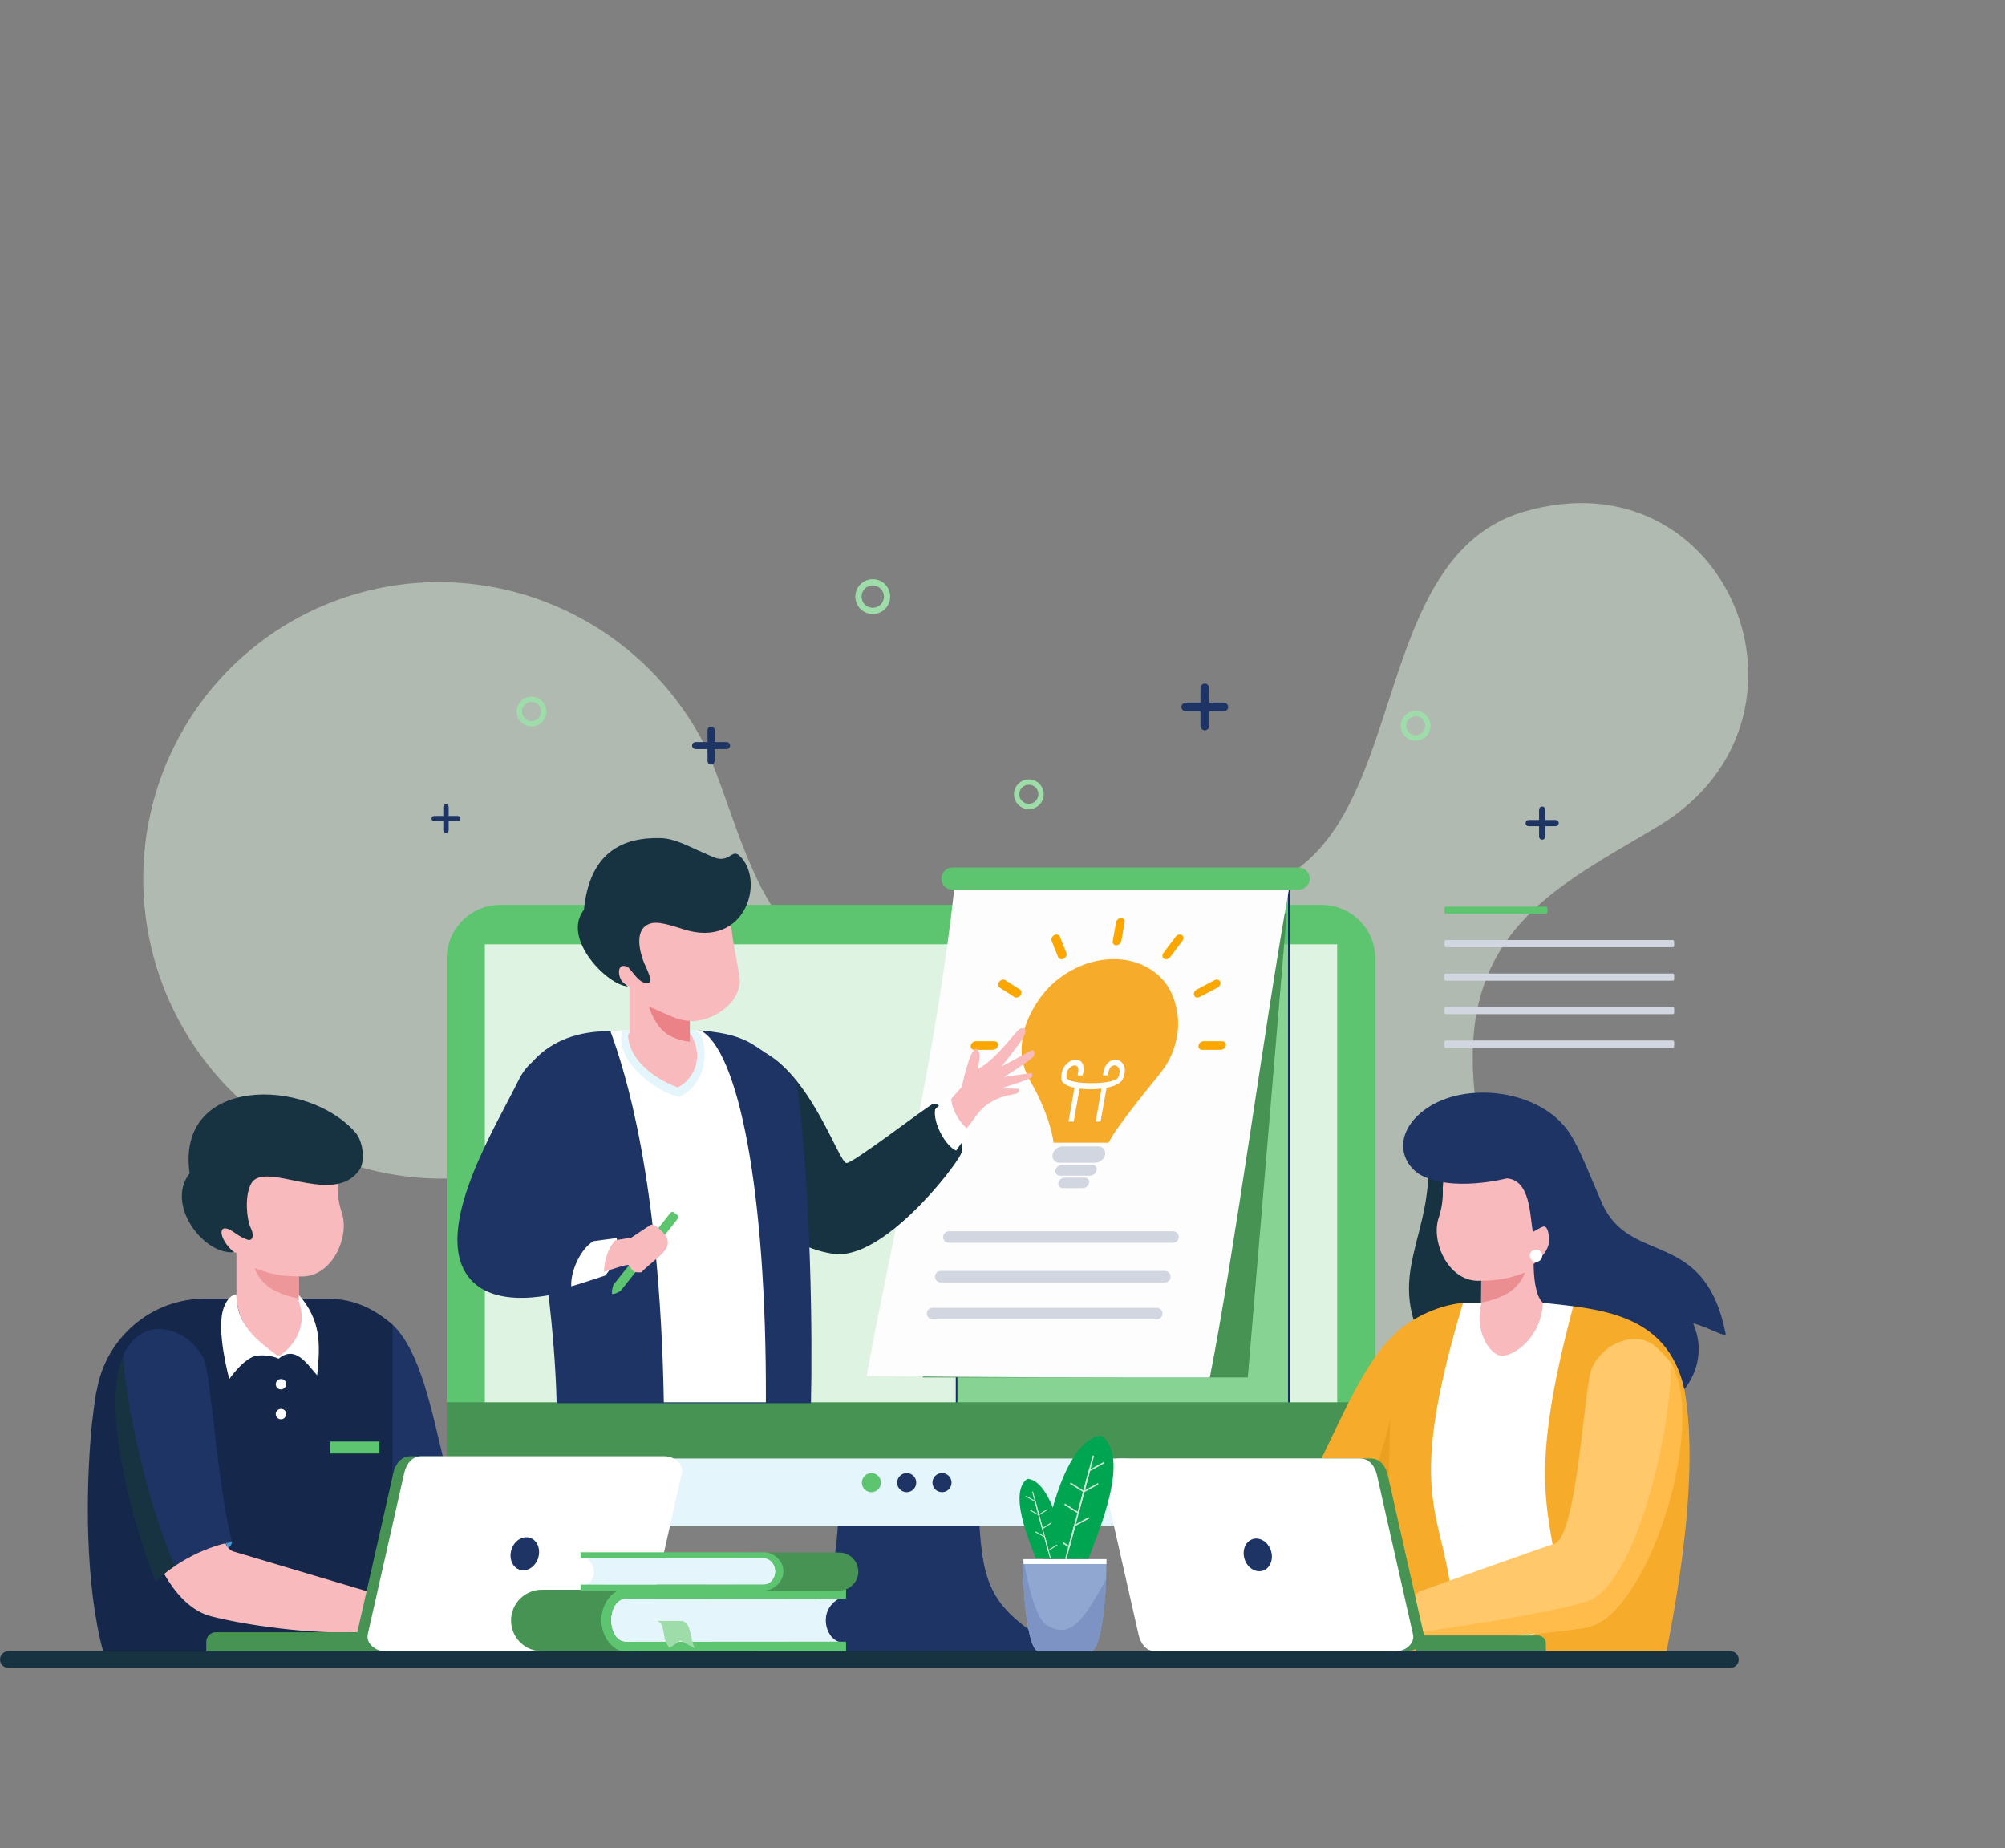 <svg width="625" height="576" viewBox="0 0 625 576" fill="none" xmlns="http://www.w3.org/2000/svg">
<rect x="0" y="0" width="625" height="576" fill="#808080" stroke="none"/>
<g style="mix-blend-mode:multiply" opacity="0.5">
<path d="M517.017 257.456C572.444 223.991 538.616 140.787 475.012 159.491C416.828 176.602 447.235 291.823 364.366 277.499C337.343 273.501 309.81 278.587 286.068 291.962C237.782 319.164 231.757 253.549 217.901 228.958C209.467 213.998 197.087 201.647 182.13 193.27C167.173 184.893 150.221 180.817 133.15 181.491C116.078 182.166 99.551 187.565 85.396 197.093C71.241 206.62 60.01 219.904 52.943 235.476C45.877 251.049 43.25 268.302 45.355 285.33C47.459 302.358 54.212 318.496 64.868 331.961C75.523 345.426 89.665 355.693 105.731 361.626C121.797 367.56 139.16 368.929 155.902 365.583C217.343 353.284 219.016 424.265 239.542 460.694C308.778 470.054 338.88 456.161 402.326 460.694C448.089 434.913 475.811 432.953 466.97 381.935C463.112 359.675 455.633 335.437 460.885 312.839C467.679 283.605 493.385 271.712 517.017 257.456Z" fill="#DFF3E2"/>
</g>
<path fill-rule="evenodd" clip-rule="evenodd" d="M155.943 282.038H412.019C416.441 282.051 420.679 283.812 423.806 286.937C426.933 290.062 428.695 294.297 428.708 298.717V458.851C428.695 463.271 426.932 467.506 423.806 470.631C420.679 473.756 416.441 475.518 412.019 475.531H155.943C151.52 475.518 147.283 473.756 144.156 470.631C141.029 467.506 139.266 463.271 139.253 458.851V298.717C139.266 294.297 141.029 290.062 144.156 286.937C147.283 283.812 151.52 282.05 155.943 282.038Z" fill="#5DC46F"/>
<path d="M416.833 294.331H151.129V463.236H416.833V294.331Z" fill="#DFF3E2"/>
<path d="M401.762 277.325H298.186V438.248H401.762V277.325Z" fill="#5DC46F" fill-opacity="0.67"/>
<path d="M401.762 277.325H298.186V438.248H401.762V277.325Z" stroke="#102B6E" stroke-width="0.5" stroke-miterlimit="22.926"/>
<path fill-rule="evenodd" clip-rule="evenodd" d="M261.309 472.956C260.133 495.851 257.023 501.641 235.471 514.688H331.013C309.46 501.641 306.35 495.851 305.174 472.956L283.242 471.096L261.309 472.956Z" fill="#1E3465"/>
<path fill-rule="evenodd" clip-rule="evenodd" d="M428.708 447.888V458.851C428.695 463.271 426.932 467.505 423.805 470.631C420.679 473.756 416.441 475.517 412.019 475.531H155.943C151.521 475.518 147.283 473.756 144.156 470.631C141.029 467.506 139.266 463.271 139.253 458.851V447.888H428.708Z" fill="#E4F5FB"/>
<path d="M428.708 437.081H139.253V454.605H428.708V437.081Z" fill="#469353"/>
<path fill-rule="evenodd" clip-rule="evenodd" d="M296.897 277.325H404.799C405.719 277.325 406.602 276.96 407.253 276.309C407.904 275.659 408.269 274.776 408.269 273.856C408.269 272.937 407.904 272.054 407.253 271.404C406.602 270.753 405.719 270.388 404.799 270.388H296.897C295.977 270.388 295.094 270.753 294.443 271.404C293.792 272.054 293.427 272.937 293.427 273.856C293.427 274.776 293.792 275.659 294.443 276.309C295.094 276.96 295.977 277.325 296.897 277.325Z" fill="#5DC46F"/>
<path fill-rule="evenodd" clip-rule="evenodd" d="M287.662 429.333H388.965L401.114 284.667H299.647L287.662 429.333Z" fill="#469353"/>
<path fill-rule="evenodd" clip-rule="evenodd" d="M297.421 277.325C291.615 330.267 280.108 375.419 270.144 428.857C305.804 429.334 341.653 429.334 377.124 429.334C384.893 390.004 394.292 318.929 401.761 277.326L297.421 277.325Z" fill="#FDFDFD"/>
<path fill-rule="evenodd" clip-rule="evenodd" d="M293.242 396.136H363.116C363.592 396.138 364.048 396.328 364.385 396.664C364.721 397 364.911 397.456 364.912 397.932C364.911 398.407 364.721 398.863 364.385 399.2C364.048 399.536 363.592 399.726 363.116 399.727H293.242C292.766 399.726 292.31 399.536 291.974 399.2C291.637 398.863 291.448 398.408 291.446 397.932C291.448 397.456 291.637 397 291.974 396.664C292.31 396.327 292.766 396.138 293.242 396.136Z" fill="#D2D6E0"/>
<path fill-rule="evenodd" clip-rule="evenodd" d="M290.707 407.63H360.58C361.056 407.632 361.512 407.821 361.849 408.157C362.186 408.494 362.375 408.95 362.377 409.425V409.426C362.375 409.902 362.186 410.358 361.849 410.694C361.512 411.03 361.056 411.22 360.58 411.221H290.707C290.231 411.22 289.775 411.03 289.438 410.694C289.102 410.358 288.912 409.902 288.911 409.426V409.425C288.912 408.95 289.102 408.494 289.438 408.157C289.775 407.821 290.231 407.632 290.707 407.63Z" fill="#D2D6E0"/>
<path fill-rule="evenodd" clip-rule="evenodd" d="M226.142 357.021C232.724 371.46 240.889 388.005 259.729 390.81C275.01 393.085 297.375 364.336 299.574 359.646C301.772 354.957 293.421 342.708 290.726 344.125C288.031 345.543 265.879 362.637 263.856 362.507C261.492 362.353 253.427 336.716 238.793 328.277C236.51 326.961 223.311 350.81 226.142 357.021Z" fill="#173342"/>
<path fill-rule="evenodd" clip-rule="evenodd" d="M189.661 321.412C180.366 321.412 172.397 324.266 166.77 330.092C158.937 338.201 172.548 392.951 173.511 437.351H252.789C253.267 417.645 252.869 371.19 248.423 337.789C245.815 333.678 239.756 328.433 233.74 325.001C223.179 318.979 202.56 321.412 189.661 321.412" fill="#1E3465"/>
<path fill-rule="evenodd" clip-rule="evenodd" d="M218.451 321.211C229.992 327.448 238.989 370.219 238.74 437.081H206.925C205.708 367.101 194.66 333.328 190.283 321.409C199.672 320.789 206.794 320.222 218.451 321.211" fill="white"/>
<path fill-rule="evenodd" clip-rule="evenodd" d="M194.191 321.151C201.6 320.672 208.108 320.38 217.665 321.146C220.48 324.959 221.527 336.949 211.866 341.905C203.825 340.382 190.818 329.583 194.191 321.151Z" fill="#E4F5FB"/>
<path fill-rule="evenodd" clip-rule="evenodd" d="M218.532 322.715C217.896 322.067 217.176 321.507 216.392 321.049C216.811 321.079 217.235 321.111 217.665 321.146C218.014 321.634 218.305 322.16 218.532 322.715" fill="white"/>
<path fill-rule="evenodd" clip-rule="evenodd" d="M230.491 304.118C231.801 312.429 221.81 318.763 215.029 318.21V322.012L215.707 322.928C219.689 330.771 215.407 336.826 211.291 338.941C204.85 336.632 195.949 330.73 195.804 322.519L196.222 322.012V307.444C195.7 307.296 195.199 307.085 194.728 306.817C193.233 305.948 192.651 303.824 193.051 301.631C193.451 299.439 196.64 300.921 196.64 300.921H196.64C193.874 294.421 190.333 288.816 197.461 285.203C204.588 281.59 218.964 281.862 218.964 281.862L228.588 281.057C226.257 284.597 229.623 298.61 230.491 304.118" fill="#F8BABC"/>
<path fill-rule="evenodd" clip-rule="evenodd" d="M216.616 318.291C216.076 318.279 215.546 318.253 215.028 318.21C210.752 318.137 206.264 315.237 202.288 313.786C202.288 313.786 204.305 320.899 209.389 323.143C211.178 323.951 213.079 324.481 215.028 324.714V318.21L216.565 318.245L216.616 318.291Z" fill="#EA8287"/>
<path fill-rule="evenodd" clip-rule="evenodd" d="M201.108 288.697C197.607 291.427 200.04 298.619 201.031 300.687C202.107 302.934 203.238 305.859 202.458 306.2C199.416 307.528 196.892 301.968 195.452 301.281C194.969 301.052 194.044 300.94 193.649 301.239C192.307 302.25 193.039 305.443 194.573 306.514C195.024 306.829 195.72 307.444 195.72 307.444C189.548 307.276 174.916 292.566 182.033 283.555C183.766 265.702 194.034 260.924 205.893 261.227C210.521 261.345 214.859 263.933 219.527 265.908C221.369 266.687 222.866 267.529 224.25 267.665C227.647 268.001 228.402 264.813 230.435 266.666C238.774 274.268 232.397 295.837 213.105 289.659C206.801 287.639 203.582 286.769 201.108 288.697" fill="#173342"/>
<path fill-rule="evenodd" clip-rule="evenodd" d="M187.686 345.607C191.081 338.626 187.27 331.32 180.075 328.248C172.88 325.176 165.13 329.522 161.734 336.504C155.072 350.204 135.62 381.35 145.175 396.759C152.926 409.258 173.952 403.239 178.795 401.937C183.638 400.635 186.558 385.409 186.558 385.409C186.558 385.409 172.134 385.761 170.513 382.005C167.828 375.785 185.306 350.501 187.686 345.607" fill="#1E3465"/>
<path fill-rule="evenodd" clip-rule="evenodd" d="M184.997 386.848C180.913 389.285 177.805 396.305 178.07 400.925C179.172 400.713 188.659 397.567 188.659 397.567C191.972 393.814 193.073 388.976 192.208 385.883L184.997 386.848Z" fill="white"/>
<path fill-rule="evenodd" clip-rule="evenodd" d="M210.089 377.905L211.136 378.726C211.303 378.857 211.41 379.049 211.436 379.259C211.461 379.469 211.402 379.681 211.272 379.847L193.561 402.235C193.289 402.58 191.209 403.571 190.864 403.301C190.518 403.029 191.017 400.732 191.289 400.387L208.968 378.04C209.099 377.875 209.291 377.767 209.501 377.742C209.711 377.717 209.922 377.775 210.09 377.905" fill="#5DC46F"/>
<path fill-rule="evenodd" clip-rule="evenodd" d="M191.82 386.557L196.821 385.734L202.537 381.945C202.537 381.945 203.341 381.3 204.442 382.146C212.75 388.534 205.399 390.882 199.926 396.566C197.387 396.629 197.662 396.639 195.942 394.331C195.608 393.882 188.301 396.435 188.301 396.435C188.192 394.921 188.785 389.907 191.82 386.557Z" fill="#F8BABC"/>
<path fill-rule="evenodd" clip-rule="evenodd" d="M291.491 345.784C290.785 350.215 294.919 357.363 298.062 358.632C298.412 358.008 300.514 355.303 301.904 353.225C304.893 348.76 297.838 339.431 295.771 341.501L291.491 345.784Z" fill="white"/>
<path fill-rule="evenodd" clip-rule="evenodd" d="M321.465 337.494C324.711 343.126 327.739 350.647 328.402 356.171H345.568C346.883 353.442 350.899 348.072 354.567 343.396C358.232 338.725 361.551 334.722 361.485 334.748C364.22 331.22 365.966 328.188 366.945 322.714C367.925 317.241 366.488 310.211 362.914 305.914C359.344 301.622 353.81 298.95 347.176 298.95C340.543 298.95 334.051 301.62 328.942 305.914C323.832 310.208 319.88 317.249 318.901 322.714C317.921 328.18 318.579 331.178 320.027 334.697C320.547 335.641 320.86 336.55 321.466 337.494" fill="#F7AB2B"/>
<path fill-rule="evenodd" clip-rule="evenodd" d="M344.858 331.868C345.122 331.47 345.463 331.129 345.861 330.866C346.259 330.603 346.707 330.422 347.176 330.336C347.781 330.227 348.405 330.315 348.956 330.588C349.491 330.868 349.93 331.302 350.215 331.835C350.549 332.474 350.694 333.196 350.631 333.915C350.57 334.802 350.328 335.667 349.921 336.457C349.312 337.698 347.356 338.554 344.943 339.043C344.319 342.563 343.691 346.077 343.06 349.586H341.527C342.142 346.158 342.757 342.728 343.372 339.295C341.101 339.583 338.803 339.589 336.53 339.312C335.915 342.739 335.303 346.164 334.694 349.586H333.058C333.682 346.075 334.31 342.56 334.941 339.043C332.688 338.554 331.061 337.695 330.89 336.457C330.767 335.606 330.832 334.738 331.08 333.915C331.316 333.145 331.717 332.435 332.253 331.835C332.724 331.301 333.305 330.876 333.956 330.588C334.544 330.325 335.194 330.238 335.83 330.336C336.239 330.399 336.623 330.576 336.936 330.848C337.249 331.119 337.479 331.472 337.6 331.868C337.901 332.769 337.789 333.889 337.552 334.875C337.515 335.001 337.486 335.127 337.458 335.253C336.928 335.211 336.416 335.161 335.896 335.11C335.915 334.992 335.953 334.874 335.981 334.756C336.133 334.133 336.255 333.325 336.057 332.761C336.003 332.584 335.9 332.427 335.759 332.307C335.618 332.188 335.446 332.112 335.263 332.087C334.928 332.037 334.586 332.083 334.278 332.222C333.904 332.386 333.572 332.631 333.303 332.938C332.985 333.288 332.749 333.705 332.613 334.159C332.45 334.713 332.409 335.296 332.49 335.868C332.811 338.192 347.372 338.191 348.52 335.868C348.796 335.337 348.963 334.755 349.012 334.159C349.045 333.738 348.963 333.316 348.776 332.938C348.614 332.629 348.359 332.378 348.047 332.222C347.709 332.057 347.323 332.021 346.961 332.121C346.599 332.22 346.285 332.447 346.079 332.761C345.713 333.367 345.492 334.05 345.435 334.756C345.426 334.875 345.407 334.992 345.397 335.11C344.848 335.161 344.319 335.211 343.788 335.253C343.798 335.127 343.822 335.001 343.836 334.875C343.927 333.804 344.278 332.772 344.858 331.868" fill="white"/>
<path fill-rule="evenodd" clip-rule="evenodd" d="M331.108 357.341H342.398C342.715 357.331 343.03 357.394 343.319 357.525C343.607 357.656 343.862 357.851 344.063 358.096C344.265 358.341 344.407 358.629 344.479 358.937C344.551 359.246 344.551 359.567 344.48 359.876C344.336 360.571 343.963 361.199 343.421 361.658C342.88 362.117 342.199 362.382 341.489 362.411H330.2C329.883 362.421 329.568 362.358 329.279 362.227C328.99 362.096 328.736 361.901 328.534 361.656C328.333 361.411 328.191 361.123 328.119 360.814C328.047 360.506 328.046 360.184 328.118 359.876C328.262 359.18 328.634 358.553 329.176 358.094C329.718 357.634 330.398 357.37 331.108 357.341Z" fill="#D2D6E0"/>
<path fill-rule="evenodd" clip-rule="evenodd" d="M331.033 363.034H340.439C340.652 363.028 340.864 363.071 341.058 363.16C341.251 363.249 341.422 363.381 341.556 363.546C341.691 363.711 341.786 363.905 341.833 364.113C341.881 364.32 341.88 364.536 341.83 364.743C341.737 365.212 341.488 365.636 341.124 365.946C340.76 366.256 340.302 366.435 339.824 366.452H330.417C330.203 366.459 329.991 366.417 329.795 366.329C329.6 366.241 329.428 366.11 329.292 365.945C329.155 365.779 329.059 365.585 329.01 365.377C328.96 365.169 328.959 364.952 329.007 364.743C329.106 364.274 329.359 363.85 329.726 363.541C330.093 363.231 330.553 363.053 331.033 363.034Z" fill="#D2D6E0"/>
<path fill-rule="evenodd" clip-rule="evenodd" d="M331.847 367.068H338.158C338.363 367.06 338.567 367.1 338.754 367.184C338.94 367.268 339.105 367.393 339.235 367.552C339.365 367.71 339.457 367.896 339.504 368.095C339.55 368.294 339.55 368.502 339.503 368.701C339.411 369.149 339.172 369.553 338.824 369.849C338.475 370.145 338.038 370.316 337.581 370.334H331.26C331.056 370.341 330.852 370.301 330.666 370.217C330.479 370.133 330.315 370.007 330.185 369.849C330.055 369.691 329.963 369.505 329.917 369.306C329.87 369.107 329.87 368.9 329.916 368.701C330.01 368.253 330.251 367.849 330.601 367.553C330.95 367.257 331.389 367.086 331.847 367.068Z" fill="#D2D6E0"/>
<path fill-rule="evenodd" clip-rule="evenodd" d="M368.412 291.456C368.989 291.818 369.05 292.647 368.573 293.275C367.29 294.962 366.012 296.639 364.741 298.327C364.261 298.963 363.406 299.186 362.838 298.815C362.27 298.453 362.189 297.63 362.668 296.996C363.939 295.315 365.213 293.631 366.491 291.944C366.975 291.305 367.834 291.085 368.412 291.456L368.412 291.456ZM328.647 291.456C329.348 291.085 330.126 291.303 330.38 291.944C331.044 293.627 331.716 295.311 332.395 296.996C332.65 297.628 332.281 298.453 331.572 298.815C330.872 299.186 330.094 298.964 329.84 298.327C329.167 296.64 328.492 294.96 327.824 293.275C327.575 292.644 327.938 291.818 328.648 291.456L328.647 291.456ZM311.481 305.999C311.964 305.367 312.827 305.145 313.393 305.51C314.9 306.483 316.412 307.464 317.926 308.432C318.493 308.795 318.56 309.62 318.097 310.251C317.604 310.891 316.743 311.111 316.166 310.739C314.661 309.772 313.146 308.804 311.642 307.826C311.074 307.457 310.999 306.638 311.481 305.999L311.481 305.999ZM380.354 305.999C380.61 306.638 380.24 307.454 379.531 307.826C377.675 308.801 375.812 309.772 373.967 310.739C373.258 311.111 372.471 310.891 372.226 310.251C371.97 309.62 372.34 308.796 373.039 308.432C374.895 307.467 376.756 306.483 378.614 305.51C379.311 305.144 380.099 305.367 380.354 305.999V305.999ZM382.124 325.872C382.048 326.239 381.851 326.571 381.564 326.813C381.278 327.056 380.919 327.196 380.544 327.211H374.705C374.537 327.216 374.371 327.183 374.219 327.114C374.066 327.044 373.932 326.941 373.826 326.812C373.72 326.682 373.645 326.53 373.607 326.367C373.569 326.204 373.569 326.035 373.607 325.872C373.682 325.505 373.879 325.174 374.166 324.932C374.453 324.691 374.813 324.553 375.187 324.541H381.017C381.184 324.535 381.351 324.567 381.503 324.635C381.656 324.703 381.791 324.806 381.898 324.934C382.006 325.063 382.082 325.214 382.121 325.377C382.16 325.539 382.161 325.709 382.124 325.872L382.124 325.872ZM311.103 325.872C311.027 326.239 310.83 326.571 310.544 326.813C310.257 327.056 309.898 327.196 309.523 327.211H303.684C303.517 327.215 303.353 327.18 303.202 327.11C303.051 327.04 302.918 326.937 302.814 326.807C302.71 326.678 302.637 326.526 302.601 326.364C302.565 326.202 302.566 326.033 302.605 325.872C302.679 325.508 302.873 325.178 303.156 324.937C303.439 324.696 303.795 324.557 304.167 324.541H310.006C310.172 324.535 310.338 324.568 310.491 324.636C310.643 324.704 310.777 324.807 310.884 324.935C310.99 325.064 311.065 325.216 311.103 325.378C311.141 325.541 311.141 325.71 311.103 325.872L311.103 325.872ZM349.486 286.125C349.652 286.121 349.818 286.155 349.969 286.225C350.12 286.295 350.254 286.398 350.359 286.528C350.464 286.657 350.538 286.809 350.575 286.971C350.613 287.133 350.612 287.302 350.574 287.464C350.223 289.409 349.876 291.355 349.533 293.3C349.458 293.665 349.262 293.994 348.977 294.236C348.692 294.477 348.335 294.616 347.962 294.63C347.795 294.637 347.629 294.605 347.476 294.537C347.323 294.469 347.189 294.367 347.082 294.238C346.976 294.109 346.901 293.957 346.863 293.794C346.825 293.631 346.826 293.462 346.864 293.3C347.208 291.355 347.555 289.41 347.905 287.464C347.981 287.097 348.178 286.765 348.465 286.523C348.751 286.28 349.11 286.14 349.486 286.125Z" fill="#FCA700"/>
<path fill-rule="evenodd" clip-rule="evenodd" d="M299.807 338.773C300.247 336.736 302.099 328.688 303.6 327.335C304.367 326.645 304.549 326.957 304.89 327.395C305.26 328.044 305.423 328.79 305.356 329.534C305.179 331.027 305.064 332.387 304.838 333.191C309.381 330.815 313.733 325.244 317.054 321.429C318.404 319.878 320.552 320.045 319.253 322.811C318.191 325.074 312.127 332.463 312.127 332.463L321.171 327.57C322.762 326.709 322.753 328.665 321.994 329.488C320.748 330.837 312.978 335.689 312.978 335.689L321.492 334.442C321.492 334.442 322.361 335.354 321.302 335.989C320.243 336.625 312.079 339.246 312.079 339.246L317.595 339.353C317.595 339.353 318.112 340.465 316.72 340.903C315.978 341.136 314.053 341.358 312.215 341.964C310.907 342.429 309.653 343.029 308.47 343.755C305.209 345.709 303.662 348.941 301.349 351.656C300.096 350.696 296.945 347.035 296.496 342.531L299.807 338.773Z" fill="#F8BABC"/>
<path fill-rule="evenodd" clip-rule="evenodd" d="M122.362 412.855C139.658 429.449 136.213 485.013 158.195 491.934C158.195 491.934 173.896 495.56 172.838 500.171C171.78 504.783 169.736 506.523 169.736 506.523C169.736 506.523 151.24 508.206 135.704 504.954C126.966 503.126 125.676 491.627 122.363 490.293C113.159 486.589 108.282 449.382 108.282 449.382L122.362 412.855Z" fill="#1E3465"/>
<path fill-rule="evenodd" clip-rule="evenodd" d="M101.991 404.794H63.777C47.008 404.794 32.969 417.148 30.196 433.259C29.905 433.259 28.643 443.891 28.555 444.819C26.669 464.705 26.524 493.758 32.124 514.68H121.976L122.363 465.336V412.855C116.43 407.831 110.302 404.794 101.991 404.794Z" fill="#16274C"/>
<path fill-rule="evenodd" clip-rule="evenodd" d="M105.269 368.653C105.105 371.786 105.528 374.923 106.514 377.901C109.182 385.548 103.342 398.702 93.124 397.828L93.16 404.793H93C97.524 410.104 91.945 422.704 86.811 422.744C82.381 422.777 74.27 413.223 73.703 404.793V390.512C73.143 390.397 72.614 390.165 72.152 389.83C71.125 389.204 65.96 384.102 66.376 381.72C66.792 379.339 71.548 379.064 71.548 379.064L72.645 378.099C69.775 371.04 67.592 370.913 74.989 366.99C82.386 363.067 97.307 363.362 97.307 363.362L105.028 365.675L105.269 368.653Z" fill="#F8BABC"/>
<path fill-rule="evenodd" clip-rule="evenodd" d="M93.124 397.844L93.16 404.724C90.71 404.322 88.33 403.574 86.09 402.503C82.968 401.074 80.536 398.473 79.32 395.264C83.447 396.841 87.263 397.731 91.701 397.811L93.124 397.844Z" fill="#ED979B"/>
<path fill-rule="evenodd" clip-rule="evenodd" d="M142.563 475.89C142.563 475.89 153.124 475.79 156.541 477.083C159.959 478.377 161.191 480.159 161.191 480.159L164.682 481.032C164.682 481.032 165.342 483.648 164.682 483.648C164.022 483.648 145.485 485.392 145.485 485.392L141.534 484.883C141.534 484.883 142.83 478.973 142.412 477.822C141.994 476.671 140.011 475.376 140.011 475.376L142.563 475.89Z" fill="#F7AAAC"/>
<path fill-rule="evenodd" clip-rule="evenodd" d="M59.667 428.693C56.033 420.629 47.549 411.272 43.591 419.185L43.59 419.186C38.907 423.866 37.921 424.514 37.809 430.727C37.466 449.95 44.765 498.356 65.83 503.789C77.123 506.701 96.374 509.197 109.048 508.762C114.166 508.587 119.809 510.576 121.816 509.071C128.796 503.84 120.964 497.926 120.964 497.926C120.964 497.926 77.138 484.911 72.677 483.552C65.287 481.3 62.215 434.346 59.667 428.693Z" fill="#F8BABC"/>
<path fill-rule="evenodd" clip-rule="evenodd" d="M123.658 490.518C122.257 492.619 121.352 495.01 121.01 497.511C120.519 501.518 121.432 503.607 121.432 503.607C132.009 504.455 153.25 503.658 153.209 503.651C152.495 503.544 154.198 502.021 151.922 500.852C150.285 500.01 144.894 499.739 142.999 498.48C134.586 492.892 128.928 493.988 123.658 490.518" fill="#E88E92"/>
<path fill-rule="evenodd" clip-rule="evenodd" d="M127.911 453.905H203.823C206.751 453.905 209.791 456.371 209.147 459.224L197.802 509.368C197.157 512.221 195.407 514.688 192.48 514.688H116.567C113.639 514.688 110.598 512.222 111.244 509.368L122.588 459.224C123.234 456.37 124.983 453.905 127.911 453.905Z" fill="#469353"/>
<path fill-rule="evenodd" clip-rule="evenodd" d="M131.314 453.905H207.226C210.154 453.905 213.194 456.371 212.549 459.224L201.205 509.368C200.56 512.221 198.81 514.688 195.882 514.688H119.97C117.043 514.688 114.001 512.222 114.647 509.368L125.991 459.224C126.636 456.37 128.386 453.905 131.314 453.905Z" fill="white"/>
<path fill-rule="evenodd" clip-rule="evenodd" d="M165.2 479.314C167.494 480.051 168.637 482.879 167.752 485.63C166.867 488.381 164.29 490.015 161.996 489.277C159.702 488.54 158.559 485.712 159.444 482.962C160.329 480.21 162.906 478.577 165.2 479.314Z" fill="#1E3465"/>
<path fill-rule="evenodd" clip-rule="evenodd" d="M67.267 508.762H112.047L116.298 514.688H64.302V511.724C64.305 510.939 64.618 510.187 65.174 509.632C65.729 509.077 66.482 508.764 67.267 508.762" fill="#469353"/>
<path fill-rule="evenodd" clip-rule="evenodd" d="M78.262 368.996C76.088 373.086 77.034 380.352 78.068 382.51C79.548 385.6 78.456 386.836 77.166 386.396C74.302 385.418 73.442 384.164 71.298 383.141C70.794 382.901 69.763 382.713 69.415 383.096C67.99 384.669 71.119 389.096 73.03 390.28C63.674 391.384 51.402 375.496 59.113 365.733C54.721 335.273 95.594 335.684 110.753 352.94C113.368 355.917 113.734 362.06 112.156 364.458C104.969 375.375 86.619 364.08 80.009 367.311C79.259 367.668 78.646 368.26 78.261 368.996" fill="#173342"/>
<path fill-rule="evenodd" clip-rule="evenodd" d="M2.598 514.687H539.402C539.743 514.686 540.08 514.752 540.396 514.882C540.711 515.011 540.997 515.201 541.239 515.442C541.48 515.682 541.671 515.968 541.802 516.282C541.933 516.597 542 516.934 542 517.275C542 517.615 541.933 517.952 541.802 518.267C541.671 518.581 541.48 518.867 541.239 519.107C540.997 519.348 540.711 519.538 540.396 519.668C540.08 519.797 539.743 519.863 539.402 519.862H2.598C2.257 519.863 1.92 519.797 1.605 519.668C1.289 519.538 1.003 519.348 0.762 519.107C0.52 518.867 0.329 518.581 0.198 518.267C0.067 517.952 0 517.615 0 517.275C0 516.934 0.067 516.597 0.198 516.282C0.329 515.968 0.52 515.682 0.762 515.442C1.003 515.201 1.289 515.011 1.605 514.882C1.92 514.752 2.257 514.686 2.598 514.687Z" fill="#173342"/>
<path fill-rule="evenodd" clip-rule="evenodd" d="M433.873 416.726C416.775 433.13 405.636 483.857 383.906 490.7C383.906 490.7 381.888 495.783 382.934 500.342C383.981 504.902 386.001 506.62 386.001 506.62C386.001 506.62 404.285 508.284 419.642 505.07C428.281 503.262 429.556 491.895 432.831 490.577C441.93 486.915 446.751 450.134 446.751 450.134L433.873 416.726Z" fill="#F7AB2B"/>
<path fill-rule="evenodd" clip-rule="evenodd" d="M382.634 497.408C382.628 498.374 382.3 497.577 382.934 500.342C383.569 503.108 386.001 506.62 386.001 506.62C386.001 506.62 404.285 508.283 419.642 505.069C428.28 503.262 432.286 496.315 435.56 494.998C439.515 493.407 437.455 462.213 440.402 458.829L440.833 456.907L434.545 437.054C434.545 437.054 425.183 484.936 406.527 490.706C387.871 496.477 386.983 496.413 382.634 497.409" fill="#ECA01F"/>
<path fill-rule="evenodd" clip-rule="evenodd" d="M444.702 355C449.112 387.155 427.493 397.077 448.661 426.812C448.661 426.812 461.626 412.551 467.179 411.543C472.732 410.535 473.47 393.087 473.47 392.192C473.47 391.298 468.529 356.512 468.529 356.512L444.702 355Z" fill="#173342"/>
<path fill-rule="evenodd" clip-rule="evenodd" d="M457.717 406.056H490.692C507.27 406.056 522.382 417.519 525.124 433.446C530.596 463.941 519.809 511.874 519.536 514.684H433.214L432.831 465.906L433.872 416.726C438.987 411.01 449.5 406.056 457.717 406.056" fill="#F7AB2B"/>
<path fill-rule="evenodd" clip-rule="evenodd" d="M480.934 406.056C475.567 421.006 468.539 410.989 461.699 406.056C460.372 406.056 458.205 405.968 456.033 406.122C436.797 470.344 450.976 470.344 453.032 503.277L471.853 512.725C476.05 510.172 481.809 507.87 486.005 505.318C486.651 471.814 473.102 471.554 490.692 406.056H480.934Z" fill="white"/>
<path fill-rule="evenodd" clip-rule="evenodd" d="M449.73 370.329C449.891 373.427 449.474 376.527 448.498 379.471C445.861 387.03 451.635 400.034 461.736 399.171L461.699 406.056H461.857C459.354 414.461 464.285 422.43 468.135 422.594C471.552 422.739 480.467 417.295 480.934 406.056L479.934 394.817C480.432 394.662 481.452 392.512 482.467 391.893C483.483 391.274 484.599 388.679 484.188 386.324C483.775 383.97 481.693 379.063 481.693 379.063C484.531 372.084 486.975 372.564 479.663 368.686C472.351 364.807 457.601 365.098 457.601 365.098L449.968 367.386L449.73 370.329Z" fill="#F8BABC"/>
<path fill-rule="evenodd" clip-rule="evenodd" d="M461.735 399.186L461.699 405.987C464.122 405.59 466.475 404.85 468.689 403.791C471.775 402.379 474.179 399.808 475.381 396.635C471.301 398.194 467.528 399.074 463.142 399.153L461.735 399.186Z" fill="#EB8E91"/>
<path fill-rule="evenodd" clip-rule="evenodd" d="M412.863 476.338C412.863 476.338 402.422 476.24 399.044 477.518C395.666 478.797 394.447 480.559 394.447 480.559L390.997 481.421C390.997 481.421 390.345 484.007 390.997 484.007C391.649 484.007 409.974 485.731 409.974 485.731L413.879 485.228C413.879 485.228 412.599 479.386 413.011 478.248C413.424 477.11 415.385 475.83 415.385 475.83L412.863 476.338Z" fill="#F7AAAC"/>
<path fill-rule="evenodd" clip-rule="evenodd" d="M496.224 426.402C499.817 418.429 510.515 414.099 516.703 420.283V420.283C521.333 424.909 522.307 425.55 522.418 431.693C522.757 450.696 514.985 504.216 493.718 507.415C482.053 509.171 463.024 511.033 450.495 510.603C445.436 510.43 441.357 510.627 439.373 509.14C432.473 503.968 442.329 496.098 442.329 496.098C442.329 496.098 480.039 482.569 484.448 481.225C491.755 478.999 493.705 431.991 496.224 426.402Z" fill="#FFC86B"/>
<path fill-rule="evenodd" clip-rule="evenodd" d="M520.802 425.2C532.388 442.109 514.416 504.481 493.718 507.416C482.039 509.072 463.023 511.032 450.494 510.603C445.436 510.43 441.358 510.628 439.373 509.14C439.373 509.14 476.619 504.375 494.304 499.275C510.262 494.673 521.339 443.835 520.802 425.2Z" fill="#FFBC4A"/>
<path fill-rule="evenodd" clip-rule="evenodd" d="M431.551 490.798C432.935 492.875 433.83 495.239 434.168 497.711C434.655 501.673 433.751 503.737 433.751 503.737C423.295 504.576 402.298 503.787 402.337 503.782C403.044 503.675 401.36 502.169 403.61 501.014C405.229 500.182 410.558 499.914 412.432 498.67C420.747 493.146 426.341 494.229 431.551 490.798Z" fill="#E88E92"/>
<path fill-rule="evenodd" clip-rule="evenodd" d="M427.347 454.605H352.304C349.409 454.605 346.404 457.043 347.042 459.864L358.256 509.433C358.894 512.254 360.624 514.692 363.518 514.692H438.561C441.455 514.692 444.461 512.254 443.823 509.433L432.609 459.864C431.97 457.042 430.241 454.605 427.347 454.605" fill="#469353"/>
<path fill-rule="evenodd" clip-rule="evenodd" d="M423.983 454.605H348.94C346.045 454.605 343.04 457.043 343.678 459.864L354.892 509.433C355.53 512.254 357.26 514.692 360.154 514.692H435.197C438.091 514.692 441.098 512.254 440.459 509.433L429.245 459.864C428.607 457.042 426.878 454.605 423.983 454.605" fill="white"/>
<path fill-rule="evenodd" clip-rule="evenodd" d="M390.484 479.724C388.216 480.452 387.087 483.248 387.962 485.967C388.837 488.687 391.384 490.301 393.653 489.573C395.92 488.844 397.049 486.048 396.175 483.329C395.3 480.609 392.752 478.995 390.484 479.724Z" fill="#1E3465"/>
<path fill-rule="evenodd" clip-rule="evenodd" d="M479.428 509.78H441.322V514.692H481.885V512.236C481.883 511.585 481.624 510.962 481.164 510.502C480.703 510.041 480.079 509.782 479.428 509.78Z" fill="#469353"/>
<path fill-rule="evenodd" clip-rule="evenodd" d="M168.883 495.499H198.379C199.641 495.497 200.891 495.743 202.058 496.224C203.224 496.706 204.285 497.412 205.178 498.303C206.071 499.194 206.78 500.253 207.264 501.418C207.747 502.583 207.996 503.832 207.996 505.093C207.996 506.355 207.747 507.604 207.264 508.769C206.78 509.934 206.071 510.993 205.178 511.884C204.285 512.775 203.224 513.481 202.058 513.962C200.891 514.444 199.641 514.69 198.379 514.688H168.883C166.34 514.683 163.903 513.67 162.106 511.871C160.31 510.073 159.301 507.635 159.301 505.093C159.301 502.552 160.31 500.114 162.106 498.315C163.903 496.517 166.34 495.504 168.883 495.499Z" fill="#469353"/>
<path fill-rule="evenodd" clip-rule="evenodd" d="M194.83 511.745H261.496C257.182 510.36 255.024 501.946 261.496 498.312H194.83C192.421 498.312 190.444 501.338 190.444 505.028C190.444 508.718 192.42 511.745 194.83 511.745Z" fill="#E4F5FB"/>
<path fill-rule="evenodd" clip-rule="evenodd" d="M263.744 514.688H194.589C191.119 514.689 187.45 510.283 187.45 504.97C187.45 499.655 191.119 495.367 194.589 495.367H263.744L263.712 498.262L194.83 498.311C192.421 498.313 190.444 501.338 190.444 505.027C190.444 508.718 192.419 511.744 194.83 511.744L263.712 511.695L263.744 514.688Z" fill="#5DC46F"/>
<path fill-rule="evenodd" clip-rule="evenodd" d="M204.973 505.227H212.778C215.773 506.36 214.908 510.853 216.686 513.795L212.075 511.366L208.73 513.641C206.137 510.973 207.621 506.421 204.973 505.227" fill="#9EDCA9"/>
<path fill-rule="evenodd" clip-rule="evenodd" d="M261.642 483.923H233.104C231.536 483.928 230.034 484.552 228.926 485.66C227.817 486.768 227.193 488.269 227.188 489.836C227.192 491.403 227.817 492.904 228.926 494.012C230.034 495.12 231.536 495.744 233.104 495.749H261.642C263.21 495.745 264.712 495.12 265.82 494.012C266.929 492.904 267.554 491.403 267.558 489.836C267.553 488.269 266.929 486.768 265.82 485.66C264.712 484.552 263.209 483.928 261.642 483.923Z" fill="#469353"/>
<path fill-rule="evenodd" clip-rule="evenodd" d="M238.088 493.935H182.82C184.977 493.05 186.713 488.697 182.82 485.656H238.089C240.086 485.656 241.725 487.521 241.725 489.795C241.725 492.069 240.087 493.935 238.088 493.935" fill="#E4F5FB"/>
<path fill-rule="evenodd" clip-rule="evenodd" d="M180.956 495.749H238.289C241.165 495.749 244.207 493.034 244.207 489.76C244.207 486.484 241.165 483.841 238.289 483.841H180.956L180.983 485.625L238.089 485.656C240.086 485.657 241.725 487.521 241.725 489.795C241.725 492.069 240.087 493.935 238.089 493.935L180.983 493.904L180.956 495.749Z" fill="#5DC46F"/>
<path fill-rule="evenodd" clip-rule="evenodd" d="M344.903 485.905C344.903 501.736 342.746 514.688 340.11 514.688H323.693C321.056 514.688 318.899 501.736 318.899 485.905H344.903Z" fill="#90A7D1"/>
<path fill-rule="evenodd" clip-rule="evenodd" d="M344.786 492.217C344.304 505.038 342.387 514.688 340.11 514.688H323.693C321.073 514.688 318.928 501.903 318.9 486.212L319.049 485.992C319.049 485.992 321.728 503.754 326.267 506.515C330.807 509.277 334.556 508.684 339.392 501.387C341.457 498.269 343.325 494.972 344.786 492.217" fill="#7C93C3"/>
<path fill-rule="evenodd" clip-rule="evenodd" d="M325.183 485.905C326.162 473.645 332.767 448.118 343.36 447.546C352.583 454.264 342.297 477.647 339.276 485.905H325.183Z" fill="#00A551"/>
<path d="M340.609 453.644L332.007 485.845L332.452 485.964L341.054 453.763L340.609 453.644Z" fill="#CBE6D2"/>
<path d="M329.152 479.216L333.111 481.715L334.811 475.348L339.382 472.857L339.601 473.261L335.206 475.656L333.394 482.437L328.907 479.605L329.152 479.216Z" fill="#CBE6D2"/>
<path d="M331.987 468.643L335.945 471.142L337.646 464.775L342.217 462.285L342.436 462.688L338.04 465.084L336.229 471.865L331.742 469.032L331.987 468.643Z" fill="#CBE6D2"/>
<path d="M333.749 462.071L337.708 464.57L339.408 458.203L343.979 455.712L344.199 456.115L339.803 458.511L337.992 465.292L333.504 462.459L333.749 462.071Z" fill="#CBE6D2"/>
<path fill-rule="evenodd" clip-rule="evenodd" d="M331.992 485.755C331.359 477.825 327.085 461.311 320.234 460.941C314.267 465.287 320.921 480.413 322.875 485.755H331.992Z" fill="#00A551"/>
<path d="M322.012 464.886L321.724 464.963L327.29 485.793L327.578 485.717L322.012 464.886Z" fill="#CBE6D2"/>
<path d="M329.424 481.428L326.863 483.046L325.763 478.926L322.806 477.315L322.664 477.576L325.508 479.125L326.68 483.512L329.583 481.68L329.424 481.428Z" fill="#CBE6D2"/>
<path d="M327.59 474.589L325.03 476.206L323.929 472.087L320.973 470.476L320.831 470.737L323.675 472.286L324.846 476.673L327.749 474.841L327.59 474.589Z" fill="#CBE6D2"/>
<path d="M326.45 470.337L323.89 471.954L322.79 467.835L319.832 466.224L319.69 466.485L322.535 468.034L323.706 472.421L326.609 470.589L326.45 470.337Z" fill="#CBE6D2"/>
<path d="M344.897 485.992H319.049V487.49H344.897V485.992Z" fill="white"/>
<path fill-rule="evenodd" clip-rule="evenodd" d="M63.609 423.789C60.205 416.236 50.749 411.785 44.136 415.699C41.885 417.031 39.044 419.957 38.072 423.542C33.375 440.858 44.246 482.398 48.447 492.801C59.345 483.099 69.907 481.096 72.361 480.521C68.121 465.802 65.665 428.351 63.609 423.788" fill="#1E3465"/>
<path fill-rule="evenodd" clip-rule="evenodd" d="M38.462 422.625C30.813 439.496 42.853 478.945 48.447 492.801C50.371 491.09 52.404 489.504 54.532 488.053C46.38 470.186 39.009 437.076 38.462 422.625" fill="#173342"/>
<path fill-rule="evenodd" clip-rule="evenodd" d="M72.361 480.521C72.361 480.521 72.203 481.559 71.761 481.922C71.318 482.285 71.079 482.461 71.079 482.461L70.358 480.991L72.361 480.521Z" fill="#4596D1"/>
<path fill-rule="evenodd" clip-rule="evenodd" d="M87.753 439.156C87.428 439.12 87.099 439.184 86.81 439.338C86.522 439.493 86.287 439.731 86.137 440.022C85.987 440.313 85.929 440.643 85.971 440.968C86.012 441.292 86.151 441.597 86.37 441.84C86.588 442.084 86.875 442.256 87.194 442.333C87.512 442.41 87.846 442.389 88.152 442.272C88.458 442.156 88.721 441.949 88.907 441.679C89.093 441.41 89.192 441.09 89.192 440.763C89.213 440.359 89.074 439.964 88.804 439.663C88.535 439.362 88.157 439.18 87.753 439.156ZM87.753 429.838C87.428 429.802 87.099 429.865 86.81 430.02C86.522 430.174 86.287 430.413 86.137 430.704C85.987 430.995 85.929 431.325 85.97 431.649C86.012 431.974 86.151 432.278 86.369 432.522C86.588 432.766 86.875 432.938 87.194 433.015C87.512 433.092 87.846 433.071 88.152 432.954C88.458 432.837 88.721 432.63 88.907 432.361C89.093 432.091 89.192 431.771 89.192 431.444C89.213 431.041 89.074 430.645 88.804 430.344C88.534 430.043 88.157 429.861 87.753 429.838ZM93.16 405.66C96.051 413.842 91.268 419.969 86.81 422.743C79.898 417.733 73.683 412.849 73.683 403.426C73.683 403.426 71.297 403.377 69.75 407.603C67.197 414.448 71.477 429.82 71.477 429.82C71.477 429.82 76.279 422.882 80.272 422.508C84.265 422.133 86.856 423.481 86.856 423.481C91.963 419.296 95.444 424.719 98.861 428.694C99.938 418.555 99.944 411.436 93.151 403.593C93.153 404.071 93.069 405.4 93.16 405.66H93.16Z" fill="white"/>
<path d="M118.28 449.316H102.91V453.047H118.28V449.316Z" fill="#5DC46F"/>
<path fill-rule="evenodd" clip-rule="evenodd" d="M271.631 459.158C272.219 459.158 272.794 459.332 273.283 459.658C273.772 459.985 274.153 460.448 274.378 460.991C274.603 461.534 274.661 462.131 274.547 462.707C274.432 463.284 274.149 463.813 273.733 464.228C273.318 464.644 272.788 464.927 272.212 465.041C271.635 465.156 271.037 465.097 270.494 464.872C269.951 464.647 269.487 464.267 269.16 463.778C268.834 463.29 268.66 462.715 268.66 462.128C268.66 461.34 268.973 460.585 269.53 460.028C270.087 459.471 270.843 459.158 271.631 459.158Z" fill="#5DC46F"/>
<path fill-rule="evenodd" clip-rule="evenodd" d="M282.635 459.158C283.223 459.158 283.798 459.332 284.287 459.658C284.776 459.985 285.157 460.448 285.382 460.991C285.607 461.534 285.665 462.131 285.551 462.707C285.436 463.284 285.153 463.813 284.737 464.228C284.322 464.644 283.792 464.927 283.215 465.041C282.639 465.156 282.041 465.097 281.498 464.872C280.955 464.647 280.491 464.267 280.164 463.778C279.838 463.29 279.664 462.715 279.664 462.128C279.664 461.738 279.74 461.351 279.89 460.991C280.039 460.631 280.258 460.303 280.534 460.028C280.81 459.752 281.138 459.533 281.498 459.384C281.859 459.235 282.245 459.158 282.635 459.158Z" fill="#1E3465"/>
<path fill-rule="evenodd" clip-rule="evenodd" d="M293.639 459.158C294.227 459.158 294.801 459.332 295.29 459.658C295.779 459.985 296.16 460.448 296.385 460.991C296.61 461.534 296.669 462.131 296.554 462.707C296.439 463.284 296.156 463.813 295.741 464.228C295.325 464.644 294.795 464.927 294.219 465.041C293.642 465.156 293.045 465.097 292.502 464.872C291.958 464.647 291.494 464.267 291.168 463.778C290.841 463.29 290.667 462.715 290.667 462.128C290.667 461.738 290.744 461.351 290.893 460.991C291.043 460.631 291.261 460.303 291.537 460.028C291.813 459.752 292.141 459.533 292.502 459.384C292.862 459.235 293.249 459.158 293.639 459.158Z" fill="#1E3465"/>
<path fill-rule="evenodd" clip-rule="evenodd" d="M450.739 282.569H481.894C482.015 282.569 482.131 282.617 482.216 282.702C482.301 282.788 482.349 282.903 482.35 283.024V284.35C482.349 284.47 482.301 284.586 482.216 284.671C482.131 284.756 482.015 284.804 481.894 284.804H450.739C450.619 284.804 450.503 284.756 450.418 284.671C450.333 284.586 450.285 284.47 450.284 284.35V283.024C450.284 282.903 450.332 282.788 450.418 282.702C450.503 282.617 450.619 282.569 450.739 282.569Z" fill="#5DC46F"/>
<path fill-rule="evenodd" clip-rule="evenodd" d="M450.739 293.002H521.416C521.537 293.002 521.652 293.05 521.738 293.135C521.823 293.22 521.871 293.336 521.871 293.456V294.783C521.871 294.903 521.823 295.019 521.738 295.104C521.652 295.19 521.537 295.238 521.416 295.238H450.739C450.619 295.238 450.503 295.19 450.418 295.104C450.332 295.019 450.284 294.903 450.284 294.783V293.456C450.285 293.336 450.333 293.22 450.418 293.135C450.503 293.05 450.619 293.002 450.739 293.002Z" fill="#D2D6E0"/>
<path fill-rule="evenodd" clip-rule="evenodd" d="M450.739 303.436H521.416C521.537 303.436 521.652 303.484 521.738 303.569C521.823 303.654 521.871 303.77 521.871 303.891V305.216C521.871 305.337 521.823 305.453 521.738 305.538C521.652 305.623 521.537 305.671 521.416 305.672H450.739C450.619 305.671 450.503 305.623 450.418 305.538C450.332 305.453 450.284 305.337 450.284 305.216V303.891C450.284 303.77 450.333 303.654 450.418 303.569C450.503 303.484 450.619 303.436 450.739 303.436Z" fill="#D2D6E0"/>
<path fill-rule="evenodd" clip-rule="evenodd" d="M450.739 313.869H521.416C521.537 313.869 521.652 313.917 521.738 314.003C521.823 314.088 521.871 314.204 521.871 314.325V315.65C521.871 315.771 521.823 315.886 521.738 315.972C521.652 316.057 521.537 316.105 521.416 316.105H450.739C450.619 316.105 450.503 316.057 450.418 315.972C450.332 315.886 450.284 315.771 450.284 315.65V314.325C450.284 314.204 450.332 314.088 450.418 314.003C450.503 313.917 450.619 313.869 450.739 313.869Z" fill="#D2D6E0"/>
<path fill-rule="evenodd" clip-rule="evenodd" d="M450.739 324.303H521.416C521.537 324.303 521.652 324.351 521.738 324.437C521.823 324.522 521.871 324.637 521.871 324.758V326.084C521.871 326.205 521.823 326.32 521.738 326.406C521.652 326.491 521.537 326.539 521.416 326.539H450.739C450.619 326.539 450.503 326.491 450.418 326.406C450.332 326.32 450.284 326.205 450.284 326.084V324.758C450.284 324.637 450.332 324.522 450.418 324.437C450.503 324.351 450.619 324.303 450.739 324.303Z" fill="#D2D6E0"/>
<path fill-rule="evenodd" clip-rule="evenodd" d="M295.769 383.767H365.643C366.119 383.769 366.575 383.959 366.911 384.295C367.248 384.631 367.438 385.087 367.439 385.563V385.564C367.438 386.039 367.248 386.495 366.911 386.832C366.575 387.168 366.119 387.357 365.643 387.359H295.769C295.293 387.357 294.837 387.168 294.501 386.832C294.164 386.495 293.974 386.039 293.973 385.564V385.563C293.974 385.087 294.164 384.632 294.501 384.295C294.837 383.959 295.293 383.769 295.769 383.767Z" fill="#D2D6E0"/>
<path fill-rule="evenodd" clip-rule="evenodd" d="M469.717 367.289C469.717 367.289 452.158 371.883 442.264 365.892C435.774 361.394 435.041 352.287 444.551 345.571C456.803 336.92 480.304 339.468 489.321 353.256C492.467 358.068 495.612 366.432 499.346 374.957C508.029 394.778 531.277 382.396 537.911 415.66C538.218 417.198 532.688 413.728 527.796 412.475C532.487 423.39 526.259 431.499 525.047 433.014C519.767 408.925 497.799 407.986 480.934 406.056C478.432 403.742 478.087 397.228 478.066 393.977C478.066 393.977 483.145 390.407 482.895 386.26C482.646 382.115 481.476 382.223 481.001 382.323C480.525 382.422 477.812 384.001 477.812 384.001C476.849 378.617 477.066 367.887 469.717 367.289" fill="#1E3465"/>
<path fill-rule="evenodd" clip-rule="evenodd" d="M478.809 389.461C479.19 389.461 479.563 389.574 479.88 389.785C480.197 389.997 480.444 390.298 480.59 390.65C480.735 391.002 480.774 391.389 480.699 391.763C480.625 392.137 480.441 392.48 480.172 392.749C479.902 393.019 479.559 393.202 479.185 393.277C478.811 393.351 478.423 393.313 478.071 393.167C477.719 393.021 477.418 392.775 477.206 392.458C476.994 392.141 476.881 391.769 476.881 391.388C476.881 391.135 476.931 390.884 477.027 390.65C477.124 390.416 477.266 390.204 477.445 390.025C477.625 389.846 477.837 389.704 478.071 389.607C478.305 389.51 478.556 389.461 478.809 389.461Z" fill="white"/>
<path fill-rule="evenodd" clip-rule="evenodd" d="M375.561 213.067C375.92 213.068 376.264 213.211 376.518 213.465C376.773 213.719 376.916 214.063 376.917 214.422V226.27C376.916 226.63 376.772 226.974 376.518 227.227C376.264 227.481 375.92 227.624 375.561 227.625C375.201 227.624 374.857 227.481 374.603 227.227C374.349 226.973 374.206 226.629 374.205 226.27V214.422C374.206 214.063 374.349 213.719 374.603 213.465C374.857 213.212 375.201 213.068 375.561 213.067Z" fill="#1E3465"/>
<path fill-rule="evenodd" clip-rule="evenodd" d="M382.844 220.346C382.843 220.705 382.7 221.049 382.446 221.303C382.192 221.557 381.848 221.7 381.489 221.702H369.633C369.274 221.7 368.93 221.557 368.676 221.303C368.422 221.049 368.278 220.705 368.277 220.346C368.278 219.987 368.422 219.643 368.676 219.389C368.93 219.135 369.274 218.992 369.633 218.991H381.488C381.848 218.992 382.192 219.135 382.446 219.389C382.7 219.643 382.843 219.987 382.844 220.346" fill="#1E3465"/>
<path fill-rule="evenodd" clip-rule="evenodd" d="M221.656 226.46C221.949 226.461 222.229 226.577 222.435 226.784C222.642 226.991 222.758 227.271 222.759 227.563V237.2C222.758 237.492 222.642 237.772 222.435 237.978C222.229 238.184 221.949 238.301 221.656 238.302C221.364 238.301 221.084 238.184 220.878 237.978C220.671 237.771 220.555 237.492 220.554 237.2V227.563C220.555 227.271 220.671 226.991 220.878 226.784C221.084 226.578 221.364 226.461 221.656 226.46Z" fill="#1E3465"/>
<path fill-rule="evenodd" clip-rule="evenodd" d="M227.581 232.381V232.381C227.58 232.673 227.463 232.953 227.256 233.159C227.05 233.366 226.77 233.482 226.478 233.483H216.835C216.543 233.482 216.263 233.366 216.057 233.159C215.85 232.953 215.734 232.673 215.733 232.381V232.381C215.733 232.089 215.85 231.809 216.056 231.602C216.263 231.396 216.543 231.279 216.835 231.278H226.478C226.77 231.279 227.05 231.396 227.257 231.602C227.463 231.809 227.58 232.089 227.581 232.381" fill="#1E3465"/>
<path d="M274.524 183.483C273.869 182.829 272.982 182.461 272.056 182.461C271.13 182.46 270.242 182.826 269.587 183.479L269.583 183.483C268.93 184.138 268.563 185.025 268.564 185.95C268.565 186.875 268.933 187.762 269.587 188.417V188.421C270.243 189.069 271.13 189.431 272.053 189.428C272.976 189.425 273.86 189.058 274.513 188.405C275.165 187.753 275.533 186.869 275.536 185.947C275.539 185.025 275.176 184.139 274.528 183.483H274.524ZM272.055 180.515C272.77 180.514 273.477 180.654 274.137 180.927C274.797 181.201 275.396 181.601 275.901 182.107L275.899 182.109C276.918 183.128 277.49 184.509 277.49 185.95C277.49 187.39 276.918 188.772 275.898 189.79C274.879 190.809 273.497 191.381 272.055 191.381C270.614 191.381 269.232 190.809 268.212 189.79L268.21 189.792C267.705 189.288 267.304 188.689 267.031 188.03C266.758 187.371 266.617 186.664 266.617 185.951C266.617 185.238 266.758 184.531 267.031 183.872C267.304 183.213 267.705 182.614 268.21 182.11L268.212 182.109L268.214 182.107C268.718 181.602 269.317 181.201 269.976 180.928C270.635 180.655 271.342 180.514 272.055 180.515Z" fill="#9EDCA9"/>
<path d="M322.817 245.456C322.258 244.898 321.501 244.585 320.711 244.584C319.921 244.583 319.163 244.896 318.603 245.452L318.6 245.456C318.042 246.015 317.73 246.773 317.73 247.562C317.731 248.352 318.045 249.109 318.603 249.667V249.671C319.163 250.226 319.92 250.537 320.709 250.536C321.498 250.534 322.254 250.22 322.812 249.663C323.37 249.105 323.684 248.349 323.686 247.561C323.687 246.772 323.376 246.015 322.82 245.456H322.817ZM320.71 242.923C321.319 242.922 321.923 243.042 322.486 243.275C323.049 243.508 323.561 243.85 323.992 244.281L323.99 244.283C324.422 244.713 324.765 245.225 325 245.788C325.234 246.35 325.355 246.954 325.356 247.564C325.356 248.173 325.236 248.777 325.003 249.34C324.77 249.904 324.428 250.416 323.997 250.847C323.565 251.278 323.053 251.62 322.49 251.853C321.926 252.086 321.322 252.205 320.712 252.205C320.102 252.204 319.498 252.083 318.935 251.849C318.371 251.615 317.86 251.272 317.429 250.84L317.428 250.842C316.997 250.411 316.655 249.9 316.422 249.338C316.188 248.775 316.068 248.172 316.068 247.563C316.068 246.954 316.188 246.351 316.422 245.789C316.655 245.226 316.997 244.715 317.428 244.285L317.429 244.283L317.431 244.281C317.861 243.851 318.372 243.509 318.935 243.276C319.498 243.043 320.101 242.923 320.71 242.923Z" fill="#9EDCA9"/>
<path d="M443.391 224.1C442.832 223.542 442.074 223.228 441.284 223.228C440.494 223.227 439.736 223.54 439.177 224.097L439.173 224.1C438.616 224.659 438.303 225.417 438.304 226.206C438.305 226.996 438.618 227.753 439.177 228.312V228.315C439.736 228.872 440.494 229.185 441.285 229.185C442.075 229.184 442.832 228.87 443.391 228.312C443.95 227.753 444.264 226.996 444.265 226.206C444.265 225.417 443.952 224.659 443.394 224.1H443.391ZM441.283 221.567C441.893 221.566 442.497 221.686 443.06 221.919C443.624 222.152 444.135 222.494 444.566 222.926L444.564 222.927C444.995 223.358 445.337 223.869 445.571 224.431C445.804 224.994 445.925 225.597 445.925 226.206C445.925 226.815 445.805 227.418 445.572 227.981C445.339 228.544 444.997 229.055 444.566 229.486C444.135 229.917 443.623 230.258 443.06 230.491C442.497 230.724 441.894 230.844 441.284 230.844C440.675 230.844 440.071 230.723 439.508 230.49C438.945 230.257 438.434 229.915 438.003 229.484L438.002 229.486C437.571 229.055 437.229 228.544 436.996 227.982C436.762 227.419 436.642 226.816 436.642 226.207C436.642 225.598 436.762 224.995 436.996 224.433C437.229 223.87 437.571 223.359 438.002 222.929L438.003 222.927L438.005 222.926C438.435 222.495 438.946 222.153 439.509 221.92C440.071 221.687 440.674 221.567 441.283 221.567Z" fill="#9EDCA9"/>
<path d="M167.788 219.683C167.229 219.125 166.471 218.811 165.682 218.811C164.892 218.81 164.134 219.122 163.574 219.679L163.571 219.683C163.013 220.242 162.701 221 162.701 221.789C162.702 222.578 163.016 223.335 163.574 223.894V223.898C164.134 224.454 164.891 224.765 165.681 224.764C166.47 224.763 167.227 224.449 167.785 223.891C168.343 223.333 168.657 222.577 168.658 221.788C168.659 220.999 168.348 220.242 167.791 219.683H167.788ZM165.681 217.15C166.291 217.149 166.894 217.269 167.457 217.502C168.021 217.735 168.532 218.077 168.963 218.508L168.961 218.51C169.394 218.94 169.737 219.451 169.972 220.014C170.207 220.577 170.328 221.181 170.329 221.791C170.329 222.401 170.21 223.005 169.977 223.569C169.744 224.132 169.401 224.644 168.97 225.075C168.538 225.507 168.026 225.849 167.462 226.082C166.898 226.315 166.294 226.434 165.684 226.433C165.073 226.433 164.469 226.311 163.906 226.077C163.343 225.842 162.831 225.499 162.401 225.067L162.399 225.069C161.968 224.638 161.626 224.127 161.393 223.565C161.16 223.002 161.039 222.399 161.039 221.79C161.039 221.181 161.16 220.578 161.393 220.016C161.626 219.453 161.968 218.942 162.399 218.512L162.401 218.51L162.402 218.508C162.832 218.078 163.343 217.736 163.906 217.503C164.469 217.27 165.072 217.15 165.681 217.15V217.15Z" fill="#9EDCA9"/>
<path fill-rule="evenodd" clip-rule="evenodd" d="M480.725 251.381C480.98 251.382 481.224 251.484 481.405 251.664C481.585 251.845 481.687 252.089 481.687 252.344V260.761C481.687 261.016 481.585 261.261 481.405 261.441C481.224 261.621 480.98 261.723 480.725 261.723C480.469 261.723 480.225 261.621 480.044 261.441C479.864 261.261 479.762 261.016 479.761 260.761V252.344C479.762 252.089 479.864 251.845 480.044 251.664C480.225 251.484 480.469 251.382 480.725 251.381Z" fill="#1E3465"/>
<path fill-rule="evenodd" clip-rule="evenodd" d="M485.898 256.553C485.897 256.808 485.796 257.052 485.615 257.232C485.435 257.413 485.191 257.515 484.935 257.516H476.514C476.258 257.515 476.014 257.413 475.833 257.233C475.653 257.052 475.551 256.808 475.55 256.553C475.551 256.297 475.653 256.053 475.833 255.873C476.014 255.692 476.258 255.59 476.514 255.59H484.935C485.19 255.591 485.435 255.692 485.615 255.873C485.796 256.053 485.897 256.298 485.898 256.553" fill="#1E3465"/>
<path fill-rule="evenodd" clip-rule="evenodd" d="M139.024 250.656H139.024C139.246 250.657 139.459 250.745 139.617 250.902C139.774 251.059 139.862 251.272 139.863 251.494V258.82C139.862 259.042 139.774 259.255 139.616 259.412C139.459 259.569 139.246 259.657 139.024 259.658H139.024C138.802 259.657 138.589 259.569 138.432 259.412C138.275 259.255 138.186 259.042 138.186 258.82V251.494C138.186 251.272 138.275 251.059 138.432 250.902C138.589 250.745 138.802 250.657 139.024 250.656" fill="#1E3465"/>
<path fill-rule="evenodd" clip-rule="evenodd" d="M143.527 255.157V255.157C143.527 255.379 143.438 255.592 143.281 255.749C143.124 255.906 142.911 255.995 142.689 255.995H135.359C135.137 255.995 134.924 255.906 134.767 255.749C134.61 255.592 134.521 255.379 134.521 255.157V255.157C134.521 254.935 134.61 254.722 134.767 254.565C134.924 254.408 135.137 254.32 135.359 254.319H142.689C142.911 254.32 143.124 254.408 143.281 254.565C143.438 254.722 143.527 254.935 143.527 255.157Z" fill="#1E3465"/>
</svg>
